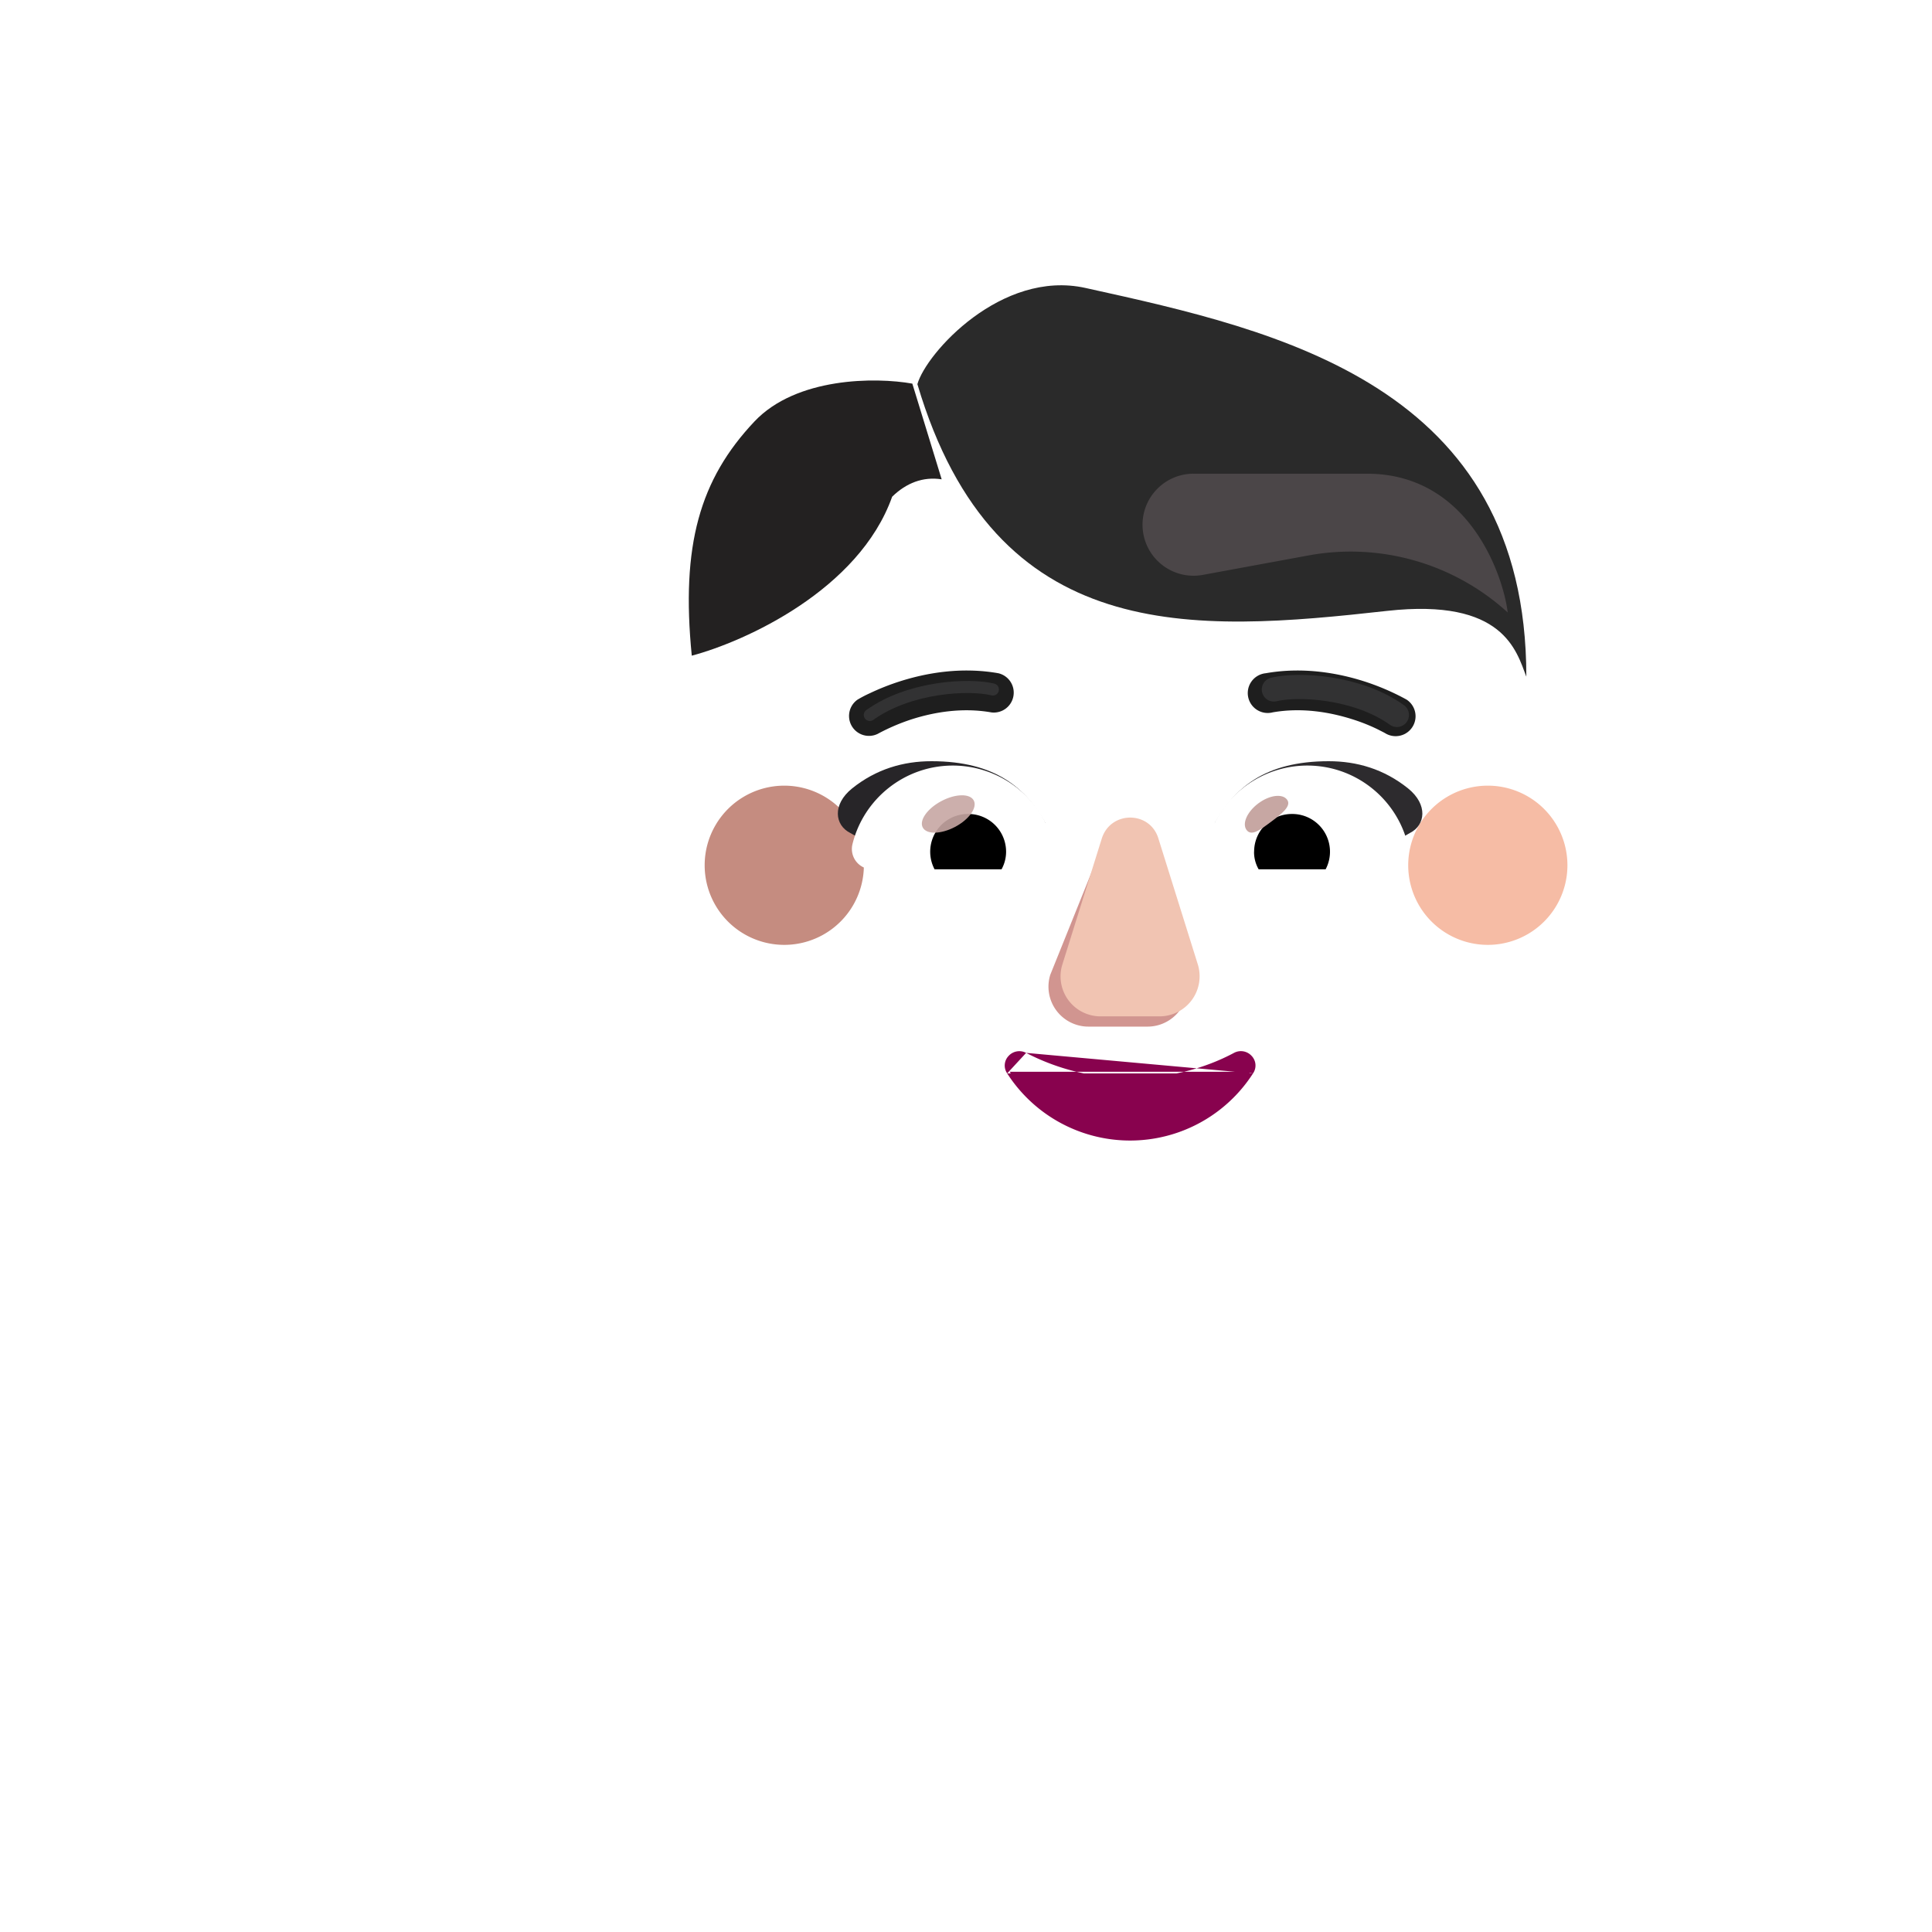 <svg xmlns="http://www.w3.org/2000/svg" width="3em" height="3em" viewBox="0 0 32 32"><g fill="none"><path fill="url(#)" d="M2.94 9.06c-.124-1.922-.28-2.958-.327-3.64c-.035-.513.023-1.067.71-1.192c.598-.074.884.452.907.66c-.003-.2 0-.68 0-.805c0-.21.008-.976.86-.976c.6 0 .816.587.8.863c.01-.102.023-.413.035-.707c.019-.433.252-.989.946-.977c.597.04.793.614.765.977L7.52 5.13c.023-.187.102-.665.277-1.34s.702-.72.957-.683c.326.046.88.36.649 1.273c-.275 1.156-.462 2.645-.527 3.285c.324-.132.642-.412 1.001-.787c.36-.375.887-.383 1.184-.16c.34.293.521.967.12 1.37c-.463.424-2.13 2.404-2.958 3.394c-.229.291-.997.875-2.234.875c-2.203-.094-2.942-1.676-3.047-3.297"/><path fill="url(#)" d="M2.94 9.06c-.124-1.922-.28-2.958-.327-3.64c-.035-.513.023-1.067.71-1.192c.598-.074.884.452.907.66c-.003-.2 0-.68 0-.805c0-.21.008-.976.86-.976c.6 0 .816.587.8.863c.01-.102.023-.413.035-.707c.019-.433.252-.989.946-.977c.597.04.793.614.765.977L7.52 5.13c.023-.187.102-.665.277-1.34s.702-.72.957-.683c.326.046.88.36.649 1.273c-.275 1.156-.462 2.645-.527 3.285c.324-.132.642-.412 1.001-.787c.36-.375.887-.383 1.184-.16c.34.293.521.967.12 1.37c-.463.424-2.13 2.404-2.958 3.394c-.229.291-.997.875-2.234.875c-2.203-.094-2.942-1.676-3.047-3.297"/><path fill="url(#)" d="M2.94 9.06c-.124-1.922-.28-2.958-.327-3.64c-.035-.513.023-1.067.71-1.192c.598-.074.884.452.907.66c-.003-.2 0-.68 0-.805c0-.21.008-.976.86-.976c.6 0 .816.587.8.863c.01-.102.023-.413.035-.707c.019-.433.252-.989.946-.977c.597.04.793.614.765.977L7.52 5.13c.023-.187.102-.665.277-1.34s.702-.72.957-.683c.326.046.88.36.649 1.273c-.275 1.156-.462 2.645-.527 3.285c.324-.132.642-.412 1.001-.787c.36-.375.887-.383 1.184-.16c.34.293.521.967.12 1.37c-.463.424-2.13 2.404-2.958 3.394c-.229.291-.997.875-2.234.875c-2.203-.094-2.942-1.676-3.047-3.297"/><path fill="url(#)" d="M2.94 9.06c-.124-1.922-.28-2.958-.327-3.64c-.035-.513.023-1.067.71-1.192c.598-.074.884.452.907.66c-.003-.2 0-.68 0-.805c0-.21.008-.976.86-.976c.6 0 .816.587.8.863c.01-.102.023-.413.035-.707c.019-.433.252-.989.946-.977c.597.04.793.614.765.977L7.52 5.13c.023-.187.102-.665.277-1.34s.702-.72.957-.683c.326.046.88.36.649 1.273c-.275 1.156-.462 2.645-.527 3.285c.324-.132.642-.412 1.001-.787c.36-.375.887-.383 1.184-.16c.34.293.521.967.12 1.37c-.463.424-2.13 2.404-2.958 3.394c-.229.291-.997.875-2.234.875c-2.203-.094-2.942-1.676-3.047-3.297"/><path fill="url(#)" d="M2.94 9.06c-.124-1.922-.28-2.958-.327-3.64c-.035-.513.023-1.067.71-1.192c.598-.074.884.452.907.66c-.003-.2 0-.68 0-.805c0-.21.008-.976.86-.976c.6 0 .816.587.8.863c.01-.102.023-.413.035-.707c.019-.433.252-.989.946-.977c.597.04.793.614.765.977L7.52 5.13c.023-.187.102-.665.277-1.34s.702-.72.957-.683c.326.046.88.36.649 1.273c-.275 1.156-.462 2.645-.527 3.285c.324-.132.642-.412 1.001-.787c.36-.375.887-.383 1.184-.16c.34.293.521.967.12 1.37c-.463.424-2.13 2.404-2.958 3.394c-.229.291-.997.875-2.234.875c-2.203-.094-2.942-1.676-3.047-3.297"/><path fill="url(#)" d="M2.94 9.06c-.124-1.922-.28-2.958-.327-3.64c-.035-.513.023-1.067.71-1.192c.598-.074.884.452.907.66c-.003-.2 0-.68 0-.805c0-.21.008-.976.86-.976c.6 0 .816.587.8.863c.01-.102.023-.413.035-.707c.019-.433.252-.989.946-.977c.597.04.793.614.765.977L7.52 5.13c.023-.187.102-.665.277-1.34s.702-.72.957-.683c.326.046.88.36.649 1.273c-.275 1.156-.462 2.645-.527 3.285c.324-.132.642-.412 1.001-.787c.36-.375.887-.383 1.184-.16c.34.293.521.967.12 1.37c-.463.424-2.13 2.404-2.958 3.394c-.229.291-.997.875-2.234.875c-2.203-.094-2.942-1.676-3.047-3.297"/><path fill="url(#)" d="M2.94 9.06c-.124-1.922-.28-2.958-.327-3.64c-.035-.513.023-1.067.71-1.192c.598-.074.884.452.907.66c-.003-.2 0-.68 0-.805c0-.21.008-.976.86-.976c.6 0 .816.587.8.863c.01-.102.023-.413.035-.707c.019-.433.252-.989.946-.977c.597.04.793.614.765.977L7.52 5.13c.023-.187.102-.665.277-1.34s.702-.72.957-.683c.326.046.88.36.649 1.273c-.275 1.156-.462 2.645-.527 3.285c.324-.132.642-.412 1.001-.787c.36-.375.887-.383 1.184-.16c.34.293.521.967.12 1.37c-.463.424-2.13 2.404-2.958 3.394c-.229.291-.997.875-2.234.875c-2.203-.094-2.942-1.676-3.047-3.297"/><path fill="url(#)" d="M2.94 9.06c-.124-1.922-.28-2.958-.327-3.64c-.035-.513.023-1.067.71-1.192c.598-.074.884.452.907.66c-.003-.2 0-.68 0-.805c0-.21.008-.976.86-.976c.6 0 .816.587.8.863c.01-.102.023-.413.035-.707c.019-.433.252-.989.946-.977c.597.04.793.614.765.977L7.52 5.13c.023-.187.102-.665.277-1.34s.702-.72.957-.683c.326.046.88.36.649 1.273c-.275 1.156-.462 2.645-.527 3.285c.324-.132.642-.412 1.001-.787c.36-.375.887-.383 1.184-.16c.34.293.521.967.12 1.37c-.463.424-2.13 2.404-2.958 3.394c-.229.291-.997.875-2.234.875c-2.203-.094-2.942-1.676-3.047-3.297"/><path fill="url(#)" d="M2.94 9.06c-.124-1.922-.28-2.958-.327-3.64c-.035-.513.023-1.067.71-1.192c.598-.074.884.452.907.66c-.003-.2 0-.68 0-.805c0-.21.008-.976.86-.976c.6 0 .816.587.8.863c.01-.102.023-.413.035-.707c.019-.433.252-.989.946-.977c.597.04.793.614.765.977L7.52 5.13c.023-.187.102-.665.277-1.34s.702-.72.957-.683c.326.046.88.36.649 1.273c-.275 1.156-.462 2.645-.527 3.285c.324-.132.642-.412 1.001-.787c.36-.375.887-.383 1.184-.16c.34.293.521.967.12 1.37c-.463.424-2.13 2.404-2.958 3.394c-.229.291-.997.875-2.234.875c-2.203-.094-2.942-1.676-3.047-3.297"/><path fill="url(#)" d="M2.94 9.06c-.124-1.922-.28-2.958-.327-3.64c-.035-.513.023-1.067.71-1.192c.598-.074.884.452.907.66c-.003-.2 0-.68 0-.805c0-.21.008-.976.86-.976c.6 0 .816.587.8.863c.01-.102.023-.413.035-.707c.019-.433.252-.989.946-.977c.597.04.793.614.765.977L7.52 5.13c.023-.187.102-.665.277-1.34s.702-.72.957-.683c.326.046.88.36.649 1.273c-.275 1.156-.462 2.645-.527 3.285c.324-.132.642-.412 1.001-.787c.36-.375.887-.383 1.184-.16c.34.293.521.967.12 1.37c-.463.424-2.13 2.404-2.958 3.394c-.229.291-.997.875-2.234.875c-2.203-.094-2.942-1.676-3.047-3.297"/><path fill="url(#)" d="M2.94 9.06c-.124-1.922-.28-2.958-.327-3.64c-.035-.513.023-1.067.71-1.192c.598-.074.884.452.907.66c-.003-.2 0-.68 0-.805c0-.21.008-.976.86-.976c.6 0 .816.587.8.863c.01-.102.023-.413.035-.707c.019-.433.252-.989.946-.977c.597.04.793.614.765.977L7.52 5.13c.023-.187.102-.665.277-1.34s.702-.72.957-.683c.326.046.88.36.649 1.273c-.275 1.156-.462 2.645-.527 3.285c.324-.132.642-.412 1.001-.787c.36-.375.887-.383 1.184-.16c.34.293.521.967.12 1.37c-.463.424-2.13 2.404-2.958 3.394c-.229.291-.997.875-2.234.875c-2.203-.094-2.942-1.676-3.047-3.297"/><path fill="url(#)" d="M2.94 9.06c-.124-1.922-.28-2.958-.327-3.64c-.035-.513.023-1.067.71-1.192c.598-.074.884.452.907.66c-.003-.2 0-.68 0-.805c0-.21.008-.976.86-.976c.6 0 .816.587.8.863c.01-.102.023-.413.035-.707c.019-.433.252-.989.946-.977c.597.04.793.614.765.977L7.52 5.13c.023-.187.102-.665.277-1.34s.702-.72.957-.683c.326.046.88.36.649 1.273c-.275 1.156-.462 2.645-.527 3.285c.324-.132.642-.412 1.001-.787c.36-.375.887-.383 1.184-.16c.34.293.521.967.12 1.37c-.463.424-2.13 2.404-2.958 3.394c-.229.291-.997.875-2.234.875c-2.203-.094-2.942-1.676-3.047-3.297"/><g filter="url(#)"><path stroke="url(#)" stroke-linecap="round" stroke-width=".075" d="m4.238 5.047l.148 1.945"/></g><g filter="url(#)"><path stroke="url(#)" stroke-linecap="round" stroke-width=".075" d="m5.863 4.617l-.07 2.297"/></g><g filter="url(#)"><path stroke="url(#)" stroke-linecap="round" stroke-width=".075" d="M7.503 5.219L7.27 6.625"/></g><g filter="url(#)"><path stroke="url(#)" stroke-width=".4" d="m3.564 4.686l.36 2.633"/></g><g filter="url(#)"><path stroke="url(#)" stroke-width=".4" d="M5.251 3.73v3.09"/></g><g filter="url(#)"><path stroke="url(#)" stroke-width=".4" d="m7.087 2.82l-.289 3.943"/></g><g filter="url(#)"><path stroke="url(#)" stroke-width=".4" d="m9.009 3.866l-.812 3.406"/></g><g filter="url(#)"><path stroke="url(#)" stroke-linecap="round" stroke-width=".2" d="M3.556 7.835c.11-.063.617-.38.812-.758"/></g><g filter="url(#)"><path stroke="url(#)" stroke-linecap="round" stroke-width=".2" d="M5.723 6.87c-.13.164-.332.299-.518.398"/></g><g filter="url(#)"><path stroke="url(#)" stroke-linecap="round" stroke-width=".2" d="M7.182 6.677c-.13.165-.501.36-.712.423"/></g><g filter="url(#)"><path fill="url(#)" fill-rule="evenodd" d="M27.538 16.062a4 4 0 0 0 .397-1.751a4 4 0 0 0-.33-1.603h.007a4 4 0 0 0-.345-.63l-.002-.003a4 4 0 0 1-.646-2.174v-.013a4.05 4.05 0 0 0-4.05-4.05a.66.66 0 0 1-.56-.285a4.06 4.06 0 0 0-3.291-1.69c-1.354 0-2.56.671-3.292 1.69a.7.7 0 0 1-.56.286l-.104.001a4.05 4.05 0 0 0-3.945 4.048v.013c0 .77-.223 1.528-.646 2.174l-.003.004a4.05 4.05 0 0 0-.27 3.983a.63.63 0 0 1 0 .56a4 4 0 0 0-.398 1.726a3.944 3.944 0 0 0 3.95 3.95h10.535a3.944 3.944 0 0 0 3.95-3.95c0-.621-.149-1.205-.397-1.727a.63.63 0 0 1 0-.559m-15.05-3.28h-.015l1.472 2.891c.151 3.44 1.494 0 4.773 0s4.709 3.83 4.86.39l1.395-3.925c-.066-1.528-1.174-1.636-1.395-1.636h-3.952A4.74 4.74 0 0 1 15.71 8.45a.324.324 0 0 0-.567.062l-.1.238a2.83 2.83 0 0 1-1.523 1.54l-.063.026c-.29.15-.97.6-.995 1.766l.013.375z" clip-rule="evenodd"/><path fill="url(#)" fill-rule="evenodd" d="M27.538 16.062a4 4 0 0 0 .397-1.751a4 4 0 0 0-.33-1.603h.007a4 4 0 0 0-.345-.63l-.002-.003a4 4 0 0 1-.646-2.174v-.013a4.05 4.05 0 0 0-4.05-4.05a.66.66 0 0 1-.56-.285a4.06 4.06 0 0 0-3.291-1.69c-1.354 0-2.56.671-3.292 1.69a.7.7 0 0 1-.56.286l-.104.001a4.05 4.05 0 0 0-3.945 4.048v.013c0 .77-.223 1.528-.646 2.174l-.003.004a4.05 4.05 0 0 0-.27 3.983a.63.63 0 0 1 0 .56a4 4 0 0 0-.398 1.726a3.944 3.944 0 0 0 3.95 3.95h10.535a3.944 3.944 0 0 0 3.95-3.95c0-.621-.149-1.205-.397-1.727a.63.63 0 0 1 0-.559m-15.05-3.28h-.015l1.472 2.891c.151 3.44 1.494 0 4.773 0s4.709 3.83 4.86.39l1.395-3.925c-.066-1.528-1.174-1.636-1.395-1.636h-3.952A4.74 4.74 0 0 1 15.71 8.45a.324.324 0 0 0-.567.062l-.1.238a2.83 2.83 0 0 1-1.523 1.54l-.063.026c-.29.15-.97.6-.995 1.766l.013.375z" clip-rule="evenodd"/><path fill="url(#)" fill-rule="evenodd" d="M27.538 16.062a4 4 0 0 0 .397-1.751a4 4 0 0 0-.33-1.603h.007a4 4 0 0 0-.345-.63l-.002-.003a4 4 0 0 1-.646-2.174v-.013a4.05 4.05 0 0 0-4.05-4.05a.66.66 0 0 1-.56-.285a4.06 4.06 0 0 0-3.291-1.69c-1.354 0-2.56.671-3.292 1.69a.7.7 0 0 1-.56.286l-.104.001a4.05 4.05 0 0 0-3.945 4.048v.013c0 .77-.223 1.528-.646 2.174l-.003.004a4.05 4.05 0 0 0-.27 3.983a.63.63 0 0 1 0 .56a4 4 0 0 0-.398 1.726a3.944 3.944 0 0 0 3.95 3.95h10.535a3.944 3.944 0 0 0 3.95-3.95c0-.621-.149-1.205-.397-1.727a.63.63 0 0 1 0-.559m-15.05-3.28h-.015l1.472 2.891c.151 3.44 1.494 0 4.773 0s4.709 3.83 4.86.39l1.395-3.925c-.066-1.528-1.174-1.636-1.395-1.636h-3.952A4.74 4.74 0 0 1 15.71 8.45a.324.324 0 0 0-.567.062l-.1.238a2.83 2.83 0 0 1-1.523 1.54l-.063.026c-.29.15-.97.6-.995 1.766l.013.375z" clip-rule="evenodd"/><path fill="url(#)" fill-rule="evenodd" d="M27.538 16.062a4 4 0 0 0 .397-1.751a4 4 0 0 0-.33-1.603h.007a4 4 0 0 0-.345-.63l-.002-.003a4 4 0 0 1-.646-2.174v-.013a4.05 4.05 0 0 0-4.05-4.05a.66.66 0 0 1-.56-.285a4.06 4.06 0 0 0-3.291-1.69c-1.354 0-2.56.671-3.292 1.69a.7.7 0 0 1-.56.286l-.104.001a4.05 4.05 0 0 0-3.945 4.048v.013c0 .77-.223 1.528-.646 2.174l-.003.004a4.05 4.05 0 0 0-.27 3.983a.63.63 0 0 1 0 .56a4 4 0 0 0-.398 1.726a3.944 3.944 0 0 0 3.95 3.95h10.535a3.944 3.944 0 0 0 3.95-3.95c0-.621-.149-1.205-.397-1.727a.63.63 0 0 1 0-.559m-15.05-3.28h-.015l1.472 2.891c.151 3.44 1.494 0 4.773 0s4.709 3.83 4.86.39l1.395-3.925c-.066-1.528-1.174-1.636-1.395-1.636h-3.952A4.74 4.74 0 0 1 15.71 8.45a.324.324 0 0 0-.567.062l-.1.238a2.83 2.83 0 0 1-1.523 1.54l-.063.026c-.29.15-.97.6-.995 1.766l.013.375z" clip-rule="evenodd"/><path fill="url(#)" fill-rule="evenodd" d="M27.538 16.062a4 4 0 0 0 .397-1.751a4 4 0 0 0-.33-1.603h.007a4 4 0 0 0-.345-.63l-.002-.003a4 4 0 0 1-.646-2.174v-.013a4.05 4.05 0 0 0-4.05-4.05a.66.66 0 0 1-.56-.285a4.06 4.06 0 0 0-3.291-1.69c-1.354 0-2.56.671-3.292 1.69a.7.7 0 0 1-.56.286l-.104.001a4.05 4.05 0 0 0-3.945 4.048v.013c0 .77-.223 1.528-.646 2.174l-.003.004a4.05 4.05 0 0 0-.27 3.983a.63.63 0 0 1 0 .56a4 4 0 0 0-.398 1.726a3.944 3.944 0 0 0 3.95 3.95h10.535a3.944 3.944 0 0 0 3.95-3.95c0-.621-.149-1.205-.397-1.727a.63.63 0 0 1 0-.559m-15.05-3.28h-.015l1.472 2.891c.151 3.44 1.494 0 4.773 0s4.709 3.83 4.86.39l1.395-3.925c-.066-1.528-1.174-1.636-1.395-1.636h-3.952A4.74 4.74 0 0 1 15.71 8.45a.324.324 0 0 0-.567.062l-.1.238a2.83 2.83 0 0 1-1.523 1.54l-.063.026c-.29.15-.97.6-.995 1.766l.013.375z" clip-rule="evenodd"/><path fill="url(#)" fill-rule="evenodd" d="M27.538 16.062a4 4 0 0 0 .397-1.751a4 4 0 0 0-.33-1.603h.007a4 4 0 0 0-.345-.63l-.002-.003a4 4 0 0 1-.646-2.174v-.013a4.05 4.05 0 0 0-4.05-4.05a.66.66 0 0 1-.56-.285a4.06 4.06 0 0 0-3.291-1.69c-1.354 0-2.56.671-3.292 1.69a.7.7 0 0 1-.56.286l-.104.001a4.05 4.05 0 0 0-3.945 4.048v.013c0 .77-.223 1.528-.646 2.174l-.003.004a4.05 4.05 0 0 0-.27 3.983a.63.63 0 0 1 0 .56a4 4 0 0 0-.398 1.726a3.944 3.944 0 0 0 3.95 3.95h10.535a3.944 3.944 0 0 0 3.95-3.95c0-.621-.149-1.205-.397-1.727a.63.63 0 0 1 0-.559m-15.05-3.28h-.015l1.472 2.891c.151 3.44 1.494 0 4.773 0s4.709 3.83 4.86.39l1.395-3.925c-.066-1.528-1.174-1.636-1.395-1.636h-3.952A4.74 4.74 0 0 1 15.71 8.45a.324.324 0 0 0-.567.062l-.1.238a2.83 2.83 0 0 1-1.523 1.54l-.063.026c-.29.15-.97.6-.995 1.766l.013.375z" clip-rule="evenodd"/><path fill="url(#)" fill-rule="evenodd" d="M27.538 16.062a4 4 0 0 0 .397-1.751a4 4 0 0 0-.33-1.603h.007a4 4 0 0 0-.345-.63l-.002-.003a4 4 0 0 1-.646-2.174v-.013a4.05 4.05 0 0 0-4.05-4.05a.66.66 0 0 1-.56-.285a4.06 4.06 0 0 0-3.291-1.69c-1.354 0-2.56.671-3.292 1.69a.7.7 0 0 1-.56.286l-.104.001a4.05 4.05 0 0 0-3.945 4.048v.013c0 .77-.223 1.528-.646 2.174l-.003.004a4.05 4.05 0 0 0-.27 3.983a.63.63 0 0 1 0 .56a4 4 0 0 0-.398 1.726a3.944 3.944 0 0 0 3.95 3.95h10.535a3.944 3.944 0 0 0 3.95-3.95c0-.621-.149-1.205-.397-1.727a.63.63 0 0 1 0-.559m-15.05-3.28h-.015l1.472 2.891c.151 3.44 1.494 0 4.773 0s4.709 3.83 4.86.39l1.395-3.925c-.066-1.528-1.174-1.636-1.395-1.636h-3.952A4.74 4.74 0 0 1 15.71 8.45a.324.324 0 0 0-.567.062l-.1.238a2.83 2.83 0 0 1-1.523 1.54l-.063.026c-.29.15-.97.6-.995 1.766l.013.375z" clip-rule="evenodd"/><path fill="url(#)" fill-rule="evenodd" d="M27.538 16.062a4 4 0 0 0 .397-1.751a4 4 0 0 0-.33-1.603h.007a4 4 0 0 0-.345-.63l-.002-.003a4 4 0 0 1-.646-2.174v-.013a4.05 4.05 0 0 0-4.05-4.05a.66.66 0 0 1-.56-.285a4.06 4.06 0 0 0-3.291-1.69c-1.354 0-2.56.671-3.292 1.69a.7.7 0 0 1-.56.286l-.104.001a4.05 4.05 0 0 0-3.945 4.048v.013c0 .77-.223 1.528-.646 2.174l-.003.004a4.05 4.05 0 0 0-.27 3.983a.63.63 0 0 1 0 .56a4 4 0 0 0-.398 1.726a3.944 3.944 0 0 0 3.95 3.95h10.535a3.944 3.944 0 0 0 3.95-3.95c0-.621-.149-1.205-.397-1.727a.63.63 0 0 1 0-.559m-15.05-3.28h-.015l1.472 2.891c.151 3.44 1.494 0 4.773 0s4.709 3.83 4.86.39l1.395-3.925c-.066-1.528-1.174-1.636-1.395-1.636h-3.952A4.74 4.74 0 0 1 15.71 8.45a.324.324 0 0 0-.567.062l-.1.238a2.83 2.83 0 0 1-1.523 1.54l-.063.026c-.29.15-.97.6-.995 1.766l.013.375z" clip-rule="evenodd"/><path fill="url(#)" fill-rule="evenodd" d="M27.538 16.062a4 4 0 0 0 .397-1.751a4 4 0 0 0-.33-1.603h.007a4 4 0 0 0-.345-.63l-.002-.003a4 4 0 0 1-.646-2.174v-.013a4.05 4.05 0 0 0-4.05-4.05a.66.66 0 0 1-.56-.285a4.06 4.06 0 0 0-3.291-1.69c-1.354 0-2.56.671-3.292 1.69a.7.7 0 0 1-.56.286l-.104.001a4.05 4.05 0 0 0-3.945 4.048v.013c0 .77-.223 1.528-.646 2.174l-.003.004a4.05 4.05 0 0 0-.27 3.983a.63.63 0 0 1 0 .56a4 4 0 0 0-.398 1.726a3.944 3.944 0 0 0 3.95 3.95h10.535a3.944 3.944 0 0 0 3.95-3.95c0-.621-.149-1.205-.397-1.727a.63.63 0 0 1 0-.559m-15.05-3.28h-.015l1.472 2.891c.151 3.44 1.494 0 4.773 0s4.709 3.83 4.86.39l1.395-3.925c-.066-1.528-1.174-1.636-1.395-1.636h-3.952A4.74 4.74 0 0 1 15.71 8.45a.324.324 0 0 0-.567.062l-.1.238a2.83 2.83 0 0 1-1.523 1.54l-.063.026c-.29.15-.97.6-.995 1.766l.013.375z" clip-rule="evenodd"/><path fill="url(#)" fill-rule="evenodd" d="M27.538 16.062a4 4 0 0 0 .397-1.751a4 4 0 0 0-.33-1.603h.007a4 4 0 0 0-.345-.63l-.002-.003a4 4 0 0 1-.646-2.174v-.013a4.05 4.05 0 0 0-4.05-4.05a.66.66 0 0 1-.56-.285a4.06 4.06 0 0 0-3.291-1.69c-1.354 0-2.56.671-3.292 1.69a.7.7 0 0 1-.56.286l-.104.001a4.05 4.05 0 0 0-3.945 4.048v.013c0 .77-.223 1.528-.646 2.174l-.003.004a4.05 4.05 0 0 0-.27 3.983a.63.63 0 0 1 0 .56a4 4 0 0 0-.398 1.726a3.944 3.944 0 0 0 3.95 3.95h10.535a3.944 3.944 0 0 0 3.95-3.95c0-.621-.149-1.205-.397-1.727a.63.63 0 0 1 0-.559m-15.05-3.28h-.015l1.472 2.891c.151 3.44 1.494 0 4.773 0s4.709 3.83 4.86.39l1.395-3.925c-.066-1.528-1.174-1.636-1.395-1.636h-3.952A4.74 4.74 0 0 1 15.71 8.45a.324.324 0 0 0-.567.062l-.1.238a2.83 2.83 0 0 1-1.523 1.54l-.063.026c-.29.15-.97.6-.995 1.766l.013.375z" clip-rule="evenodd"/><path fill="url(#)" fill-rule="evenodd" d="M27.538 16.062a4 4 0 0 0 .397-1.751a4 4 0 0 0-.33-1.603h.007a4 4 0 0 0-.345-.63l-.002-.003a4 4 0 0 1-.646-2.174v-.013a4.05 4.05 0 0 0-4.05-4.05a.66.66 0 0 1-.56-.285a4.06 4.06 0 0 0-3.291-1.69c-1.354 0-2.56.671-3.292 1.69a.7.7 0 0 1-.56.286l-.104.001a4.05 4.05 0 0 0-3.945 4.048v.013c0 .77-.223 1.528-.646 2.174l-.003.004a4.05 4.05 0 0 0-.27 3.983a.63.63 0 0 1 0 .56a4 4 0 0 0-.398 1.726a3.944 3.944 0 0 0 3.95 3.95h10.535a3.944 3.944 0 0 0 3.95-3.95c0-.621-.149-1.205-.397-1.727a.63.63 0 0 1 0-.559m-15.05-3.28h-.015l1.472 2.891c.151 3.44 1.494 0 4.773 0s4.709 3.83 4.86.39l1.395-3.925c-.066-1.528-1.174-1.636-1.395-1.636h-3.952A4.74 4.74 0 0 1 15.71 8.45a.324.324 0 0 0-.567.062l-.1.238a2.83 2.83 0 0 1-1.523 1.54l-.063.026c-.29.15-.97.6-.995 1.766l.013.375z" clip-rule="evenodd"/></g><path fill="url(#)" d="M4.068 12.025c0-.11.09-.2.2-.2H8.08c.11 0 .2.09.2.2v1.714H4.07z"/><path fill="url(#)" d="M4.068 12.025c0-.11.09-.2.2-.2H8.08c.11 0 .2.09.2.2v1.714H4.07z"/><path fill="url(#)" d="M4.068 12.025c0-.11.09-.2.2-.2H8.08c.11 0 .2.09.2.2v1.714H4.07z"/><path fill="url(#)" d="M19.683 20.848h.97c2.49 0 7.472 3.5 7.472 9H10.192v-3.5a.67.67 0 0 0-.414-.625l-3.073-1.375c-2.49-1-3.487-3.5-3.487-5.198v-5.287c0-.564.423-1.015.932-1.015h4.114c.517 0 .932.461.932 1.015v3.985c0 1.302.996 1.5.996 1.5l5.977 1.5z"/><path fill="url(#)" d="M19.683 20.848h.97c2.49 0 7.472 3.5 7.472 9H10.192v-3.5a.67.67 0 0 0-.414-.625l-3.073-1.375c-2.49-1-3.487-3.5-3.487-5.198v-5.287c0-.564.423-1.015.932-1.015h4.114c.517 0 .932.461.932 1.015v3.985c0 1.302.996 1.5.996 1.5l5.977 1.5z"/><path fill="url(#)" d="M19.683 20.848h.97c2.49 0 7.472 3.5 7.472 9H10.192v-3.5a.67.67 0 0 0-.414-.625l-3.073-1.375c-2.49-1-3.487-3.5-3.487-5.198v-5.287c0-.564.423-1.015.932-1.015h4.114c.517 0 .932.461.932 1.015v3.985c0 1.302.996 1.5.996 1.5l5.977 1.5z"/><path fill="url(#)" d="m10.168 26.17l7.87-5.149l-1.614-.173h-.255l-5.977-1.5s-.996-.198-.996-1.5V13.88l-.016-.034c0-.544-.415-.996-.935-.997H4.15c-.509 0-.932.451-.932 1.015v5.287c0 1.698.996 4.198 3.487 5.198l3.073 1.375a.66.66 0 0 1 .39.447"/><path fill="url(#)" d="m10.168 26.17l7.87-5.149l-1.614-.173h-.255l-5.977-1.5s-.996-.198-.996-1.5V13.88l-.016-.034c0-.544-.415-.996-.935-.997H4.15c-.509 0-.932.451-.932 1.015v5.287c0 1.698.996 4.198 3.487 5.198l3.073 1.375a.66.66 0 0 1 .39.447"/><path fill="url(#)" d="m10.168 26.17l7.87-5.149l-1.614-.173h-.255l-5.977-1.5s-.996-.198-.996-1.5V13.88l-.016-.034c0-.544-.415-.996-.935-.997H4.15c-.509 0-.932.451-.932 1.015v5.287c0 1.698.996 4.198 3.487 5.198l3.073 1.375a.66.66 0 0 1 .39.447"/><path fill="url(#)" d="m10.168 26.17l7.87-5.149l-1.614-.173h-.255l-5.977-1.5s-.996-.198-.996-1.5V13.88l-.016-.034c0-.544-.415-.996-.935-.997H4.15c-.509 0-.932.451-.932 1.015v5.287c0 1.698.996 4.198 3.487 5.198l3.073 1.375a.66.66 0 0 1 .39.447"/><path fill="url(#)" d="m10.168 26.17l7.87-5.149l-1.614-.173h-.255l-5.977-1.5s-.996-.198-.996-1.5V13.88l-.016-.034c0-.544-.415-.996-.935-.997H4.15c-.509 0-.932.451-.932 1.015v5.287c0 1.698.996 4.198 3.487 5.198l3.073 1.375a.66.66 0 0 1 .39.447"/><path fill="url(#)" d="m10.168 26.17l7.87-5.149l-1.614-.173h-.255l-5.977-1.5s-.996-.198-.996-1.5V13.88l-.016-.034c0-.544-.415-.996-.935-.997H4.15c-.509 0-.932.451-.932 1.015v5.287c0 1.698.996 4.198 3.487 5.198l3.073 1.375a.66.66 0 0 1 .39.447"/><path fill="url(#)" d="M18.718 23.954c-1.268 0-2.296-.985-2.296-2.2v-2.6c0-1.215 1.028-2.2 2.296-2.2s2.296.985 2.296 2.2v2.6c0 1.215-1.028 2.2-2.296 2.2"/><g filter="url(#)"><path stroke="url(#)" d="M7.06 13.776v5.172a2 2 0 0 0 1.38 1.901l4.183 1.363"/></g><g filter="url(#)"><path fill="url(#)" d="M12.966 16.307a1.975 1.975 0 1 0 0-3.95a1.975 1.975 0 0 0 0 3.95"/></g><g filter="url(#)"><path fill="url(#)" d="M24.643 16.307a1.975 1.975 0 1 0 0-3.95a1.975 1.975 0 0 0 0 3.95"/><path fill="url(#)" d="M24.643 16.307a1.975 1.975 0 1 0 0-3.95a1.975 1.975 0 0 0 0 3.95"/></g><g filter="url(#)"><path fill="#F6BCA5" d="M24.643 15.65a1.318 1.318 0 1 0 0-2.637a1.318 1.318 0 0 0 0 2.637"/><path fill="url(#)" d="M24.643 15.65a1.318 1.318 0 1 0 0-2.637a1.318 1.318 0 0 0 0 2.637"/></g><g filter="url(#)"><path fill="#C58C80" d="M12.99 15.65a1.318 1.318 0 1 0 0-2.637a1.318 1.318 0 0 0 0 2.637"/><path fill="url(#)" d="M12.99 15.65a1.318 1.318 0 1 0 0-2.637a1.318 1.318 0 0 0 0 2.637"/></g><g filter="url(#)"><path fill="url(#)" d="M12.473 12.782h.016l-.013-.326l-.013-.375c.026-1.165.705-1.616.995-1.766l.063-.025q.034-.016.063-.025a2.83 2.83 0 0 0 1.46-1.516l.1-.238a.324.324 0 0 1 .567-.062a4.74 4.74 0 0 0 3.915 2.053h3.952c.221 0 1.329.108 1.395 1.636l-.146 3.772c-.151 3.44-2.838 5.75-6.117 5.75s-5.966-2.31-6.117-5.75z"/><path fill="url(#)" d="M12.473 12.782h.016l-.013-.326l-.013-.375c.026-1.165.705-1.616.995-1.766l.063-.025q.034-.016.063-.025a2.83 2.83 0 0 0 1.46-1.516l.1-.238a.324.324 0 0 1 .567-.062a4.74 4.74 0 0 0 3.915 2.053h3.952c.221 0 1.329.108 1.395 1.636l-.146 3.772c-.151 3.44-2.838 5.75-6.117 5.75s-5.966-2.31-6.117-5.75z"/><path fill="url(#)" d="M12.473 12.782h.016l-.013-.326l-.013-.375c.026-1.165.705-1.616.995-1.766l.063-.025q.034-.016.063-.025a2.83 2.83 0 0 0 1.46-1.516l.1-.238a.324.324 0 0 1 .567-.062a4.74 4.74 0 0 0 3.915 2.053h3.952c.221 0 1.329.108 1.395 1.636l-.146 3.772c-.151 3.44-2.838 5.75-6.117 5.75s-5.966-2.31-6.117-5.75z"/><path fill="url(#)" d="M12.473 12.782h.016l-.013-.326l-.013-.375c.026-1.165.705-1.616.995-1.766l.063-.025q.034-.016.063-.025a2.83 2.83 0 0 0 1.46-1.516l.1-.238a.324.324 0 0 1 .567-.062a4.74 4.74 0 0 0 3.915 2.053h3.952c.221 0 1.329.108 1.395 1.636l-.146 3.772c-.151 3.44-2.838 5.75-6.117 5.75s-5.966-2.31-6.117-5.75z"/><path fill="url(#)" d="M12.473 12.782h.016l-.013-.326l-.013-.375c.026-1.165.705-1.616.995-1.766l.063-.025q.034-.016.063-.025a2.83 2.83 0 0 0 1.46-1.516l.1-.238a.324.324 0 0 1 .567-.062a4.74 4.74 0 0 0 3.915 2.053h3.952c.221 0 1.329.108 1.395 1.636l-.146 3.772c-.151 3.44-2.838 5.75-6.117 5.75s-5.966-2.31-6.117-5.75z"/><path fill="url(#)" d="M12.473 12.782h.016l-.013-.326l-.013-.375c.026-1.165.705-1.616.995-1.766l.063-.025q.034-.016.063-.025a2.83 2.83 0 0 0 1.46-1.516l.1-.238a.324.324 0 0 1 .567-.062a4.74 4.74 0 0 0 3.915 2.053h3.952c.221 0 1.329.108 1.395 1.636l-.146 3.772c-.151 3.44-2.838 5.75-6.117 5.75s-5.966-2.31-6.117-5.75z"/><path fill="url(#)" d="M12.473 12.782h.016l-.013-.326l-.013-.375c.026-1.165.705-1.616.995-1.766l.063-.025q.034-.016.063-.025a2.83 2.83 0 0 0 1.46-1.516l.1-.238a.324.324 0 0 1 .567-.062a4.74 4.74 0 0 0 3.915 2.053h3.952c.221 0 1.329.108 1.395 1.636l-.146 3.772c-.151 3.44-2.838 5.75-6.117 5.75s-5.966-2.31-6.117-5.75z"/></g><path fill="url(#)" d="M12.473 12.782h.016l-.013-.326l-.013-.375c.026-1.165.705-1.616.995-1.766l.063-.025q.034-.016.063-.025a2.83 2.83 0 0 0 1.46-1.516l.1-.238a.324.324 0 0 1 .567-.062a4.74 4.74 0 0 0 3.915 2.053h3.952c.221 0 1.329.108 1.395 1.636l-.146 3.772c-.151 3.44-2.838 5.75-6.117 5.75s-5.966-2.31-6.117-5.75z"/><g filter="url(#)"><path fill="#D19590" d="m18.236 14.059l-.84 2.086a.662.662 0 0 0 .64.859h.965a.664.664 0 0 0 .64-.859l-.653-2.086c-.14-.463-.605-.463-.752 0"/></g><g filter="url(#)"><path fill="#F1C4B2" d="m18.249 13.889l-.653 2.086a.662.662 0 0 0 .64.859h.965a.664.664 0 0 0 .639-.859l-.653-2.086c-.14-.463-.792-.463-.938 0"/><path fill="url(#)" d="m18.249 13.889l-.653 2.086a.662.662 0 0 0 .64.859h.965a.664.664 0 0 0 .639-.859l-.653-2.086c-.14-.463-.792-.463-.938 0"/><path fill="url(#)" d="m18.249 13.889l-.653 2.086a.662.662 0 0 0 .64.859h.965a.664.664 0 0 0 .639-.859l-.653-2.086c-.14-.463-.792-.463-.938 0"/><path fill="url(#)" d="m18.249 13.889l-.653 2.086a.662.662 0 0 0 .64.859h.965a.664.664 0 0 0 .639-.859l-.653-2.086c-.14-.463-.792-.463-.938 0"/><path fill="url(#)" d="m18.249 13.889l-.653 2.086a.662.662 0 0 0 .64.859h.965a.664.664 0 0 0 .639-.859l-.653-2.086c-.14-.463-.792-.463-.938 0"/></g><path fill="url(#)" d="m18.249 13.889l-.653 2.086a.662.662 0 0 0 .64.859h.965a.664.664 0 0 0 .639-.859l-.653-2.086c-.14-.463-.792-.463-.938 0"/><path fill="url(#)" d="m18.249 13.889l-.653 2.086a.662.662 0 0 0 .64.859h.965a.664.664 0 0 0 .639-.859l-.653-2.086c-.14-.463-.792-.463-.938 0"/><path fill="#88024E" stroke="url(#)" stroke-width=".1" d="M16.996 17.439a3.7 3.7 0 0 0 1.722.417c.637 0 1.224-.152 1.721-.417a.24.24 0 0 1 .29.048a.23.23 0 0 1 .025.292m-3.758-.34l3.716.313m-3.716-.313a.24.24 0 0 0-.29.05a.23.23 0 0 0-.024.29m.314-.34l-.272.313m4.03.027l-.042-.027m.042.027l-.042-.027m.042.027a2.42 2.42 0 0 1-4.072 0m4.03-.027a2.372 2.372 0 0 1-3.988 0m-.042.027v.001l.042-.028m-.042.027l.042-.027"/><g filter="url(#)"><path fill="#2D2B2E" d="M20.12 13.633c.326-.573.82-1.025 1.887-1.025c.467 0 .917.13 1.317.452c.33.267.286.608.03.736l-.682.39c-.8-.259-1.685-.294-2.552-.553"/></g><g filter="url(#)"><path fill="#272528" d="M17.316 13.633c-.325-.573-.82-1.025-1.887-1.025c-.467 0-.917.13-1.317.452c-.33.267-.286.608-.03.736l.683.39c.8-.259 1.685-.294 2.551-.553"/></g><g filter="url(#)"><path fill="#1E1E1E" d="m14.547 12.15l-.005.003a.33.33 0 0 1-.338-.565l.001-.001l.004-.002l.012-.007a2 2 0 0 1 .182-.094a4 4 0 0 1 .503-.199c.417-.133 1-.245 1.63-.134a.33.33 0 0 1-.114.649c-.49-.087-.96-.001-1.316.112a3.4 3.4 0 0 0-.559.238"/></g><g filter="url(#)"><path fill="#1E1E1E" fill-rule="evenodd" d="m23.298 11.588l-.169.282za.33.33 0 0 1-.34.565l-.005-.003l-.026-.015l-.112-.057a3 3 0 0 0-.42-.166c-.357-.113-.827-.199-1.316-.113a.33.33 0 1 1-.115-.648c.63-.111 1.213.001 1.63.134a4 4 0 0 1 .686.293l.012.007l.003.002z" clip-rule="evenodd"/></g><path fill="#fff" d="M21.653 12.68c.802 0 1.479.553 1.663 1.3a.336.336 0 0 1-.329.418H20.25a.283.283 0 0 1-.28-.334a1.716 1.716 0 0 1 1.684-1.384"/><path fill="url(#)" d="M21.399 13.013a1.096 1.096 0 0 1 1.056 1.385h-2.117a1.1 1.1 0 0 1 1.06-1.384"/><path fill="#000" d="M20.772 14.109c0-.349.278-.627.627-.627a.625.625 0 0 1 .558.916h-1.11a.57.57 0 0 1-.076-.289"/><g filter="url(#)"><path fill="#C7A7A3" d="M21.318 13.245c.078.104-.085.232-.27.37c-.186.139-.323.237-.401.132s.009-.301.194-.44c.186-.139.4-.166.477-.062"/><path fill="url(#)" d="M21.318 13.245c.078.104-.085.232-.27.37c-.186.139-.323.237-.401.132s.009-.301.194-.44c.186-.139.4-.166.477-.062"/></g><g filter="url(#)"><path fill="url(#)" d="M22.375 13.965a1.03 1.03 0 0 0-.284-.568l-.32.35l.145.28z"/></g><path fill="#fff" d="M15.783 12.68c-.802 0-1.479.553-1.663 1.3a.336.336 0 0 0 .329.418h2.738c.174 0 .314-.16.28-.334a1.72 1.72 0 0 0-1.684-1.384"/><path fill="url(#)" d="M16.037 13.013a1.096 1.096 0 0 0-1.056 1.385h2.117q.038-.141.04-.29a1.103 1.103 0 0 0-1.101-1.095"/><path fill="#000" d="M16.664 14.109a.625.625 0 0 0-.627-.627a.625.625 0 0 0-.558.916h1.11a.6.6 0 0 0 .075-.289"/><g filter="url(#)"><path fill="url(#)" d="M17.038 13.98c0-.354-.288-.59-.366-.661l-.354.342l.218.444z"/></g><g filter="url(#)"><ellipse cx="15.706" cy="13.482" fill="#C7A7A3" fill-opacity=".9" rx=".478" ry=".242" transform="rotate(-27.914 15.706 13.482)"/><ellipse cx="15.706" cy="13.482" fill="url(#)" rx=".478" ry=".242" transform="rotate(-27.914 15.706 13.482)"/></g><g filter="url(#)"><path stroke="#323233" stroke-linecap="round" stroke-width=".4" d="M21.099 11.42c.396-.097 1.38-.049 2.038.422"/></g><g filter="url(#)"><path stroke="#323233" stroke-linecap="round" stroke-width=".2" d="M16.445 11.42c-.396-.097-1.38-.049-2.038.422"/></g><g filter="url(#)"><path fill="#232121" d="M12.496 6.981c.694-.735 2.008-.736 2.615-.627l.486 1.585c-.31-.048-.587.061-.82.288c-.55 1.547-2.442 2.4-3.319 2.633c-.182-1.831.134-2.921 1.038-3.879"/><path fill="url(#)" d="M12.496 6.981c.694-.735 2.008-.736 2.615-.627l.486 1.585c-.31-.048-.587.061-.82.288c-.55 1.547-2.442 2.4-3.319 2.633c-.182-1.831.134-2.921 1.038-3.879"/></g><g filter="url(#)"><path fill="#2A2A2A" d="M17.977 4.769c-1.39-.307-2.638 1.08-2.782 1.594c1.29 4.352 4.557 4.114 7.782 3.755c1.93-.214 2.14.666 2.304 1.09c0-4.827-4.105-5.733-7.268-6.431z"/><path fill="url(#)" d="M17.977 4.769c-1.39-.307-2.638 1.08-2.782 1.594c1.29 4.352 4.557 4.114 7.782 3.755c1.93-.214 2.14.666 2.304 1.09c0-4.827-4.105-5.733-7.268-6.431z"/><path fill="url(#)" d="M17.977 4.769c-1.39-.307-2.638 1.08-2.782 1.594c1.29 4.352 4.557 4.114 7.782 3.755c1.93-.214 2.14.666 2.304 1.09c0-4.827-4.105-5.733-7.268-6.431z"/></g><g filter="url(#)"><path stroke="url(#)" stroke-linecap="round" stroke-width=".2" d="M15.169 6.302c.028.298.288 1.42.669 2.098"/></g><g filter="url(#)"><path fill="#4B4648" d="m21.672 9.2l-1.75.322a.845.845 0 1 1-.153-1.676h2.873c1.7 0 2.262 1.713 2.33 2.298a3.86 3.86 0 0 0-3.3-.944"/></g><defs><radialGradient id="" cx="0" cy="0" r="1" gradientTransform="matrix(2.333 -6.042 7.229 2.791 5.52 11.695)" gradientUnits="userSpaceOnUse"><stop offset=".475" stop-color="#F0BBA8"/><stop offset="1" stop-color="#F4BDA7"/></radialGradient><radialGradient id="" cx="0" cy="0" r="1" gradientTransform="matrix(-6.25 7.25 -1.426 -1.229 9.784 9.81)" gradientUnits="userSpaceOnUse"><stop offset=".147" stop-color="#BE8479"/><stop offset="1" stop-color="#C38E7C" stop-opacity="0"/></radialGradient><radialGradient id="" cx="0" cy="0" r="1" gradientTransform="rotate(85.056 -.54 4.756)scale(2.266 .337)" gradientUnits="userSpaceOnUse"><stop offset=".077" stop-color="#E1A587"/><stop offset="1" stop-color="#E1A587" stop-opacity="0"/></radialGradient><radialGradient id="" cx="0" cy="0" r="1" gradientTransform="matrix(-.047 3.406 -.266 -.004 5.894 3.719)" gradientUnits="userSpaceOnUse"><stop stop-color="#E1A587"/><stop offset="1" stop-color="#E1A587" stop-opacity="0"/></radialGradient><radialGradient id="" cx="0" cy="0" r="1" gradientTransform="rotate(99.609 2.684 4.798)scale(4.025 .499)" gradientUnits="userSpaceOnUse"><stop offset=".202" stop-color="#E1A587"/><stop offset="1" stop-color="#E1A587" stop-opacity="0"/></radialGradient><radialGradient id="" cx="0" cy="0" r="1" gradientTransform="matrix(-.663 .738 -.648 -.582 9.362 3.314)" gradientUnits="userSpaceOnUse"><stop stop-color="#FFD2BA"/><stop offset="1" stop-color="#FFD2BA" stop-opacity="0"/></radialGradient><radialGradient id="" cx="0" cy="0" r="1" gradientTransform="matrix(-.65 1.065 -.658 -.402 7.435 2.287)" gradientUnits="userSpaceOnUse"><stop stop-color="#FFD2BA"/><stop offset="1" stop-color="#FFD2BA" stop-opacity="0"/></radialGradient><radialGradient id="" cx="0" cy="0" r="1" gradientTransform="rotate(99.841 1.476 3.698)scale(1.244 .955)" gradientUnits="userSpaceOnUse"><stop stop-color="#FFD2BA"/><stop offset="1" stop-color="#FFD2BA" stop-opacity="0"/></radialGradient><radialGradient id="" cx="0" cy="0" r="1" gradientTransform="matrix(-.138 .963 -.685 -.098 3.619 4.101)" gradientUnits="userSpaceOnUse"><stop stop-color="#FFD2BA"/><stop offset="1" stop-color="#FFD2BA" stop-opacity="0"/></radialGradient><radialGradient id="" cx="0" cy="0" r="1" gradientTransform="matrix(-1.091 1.091 -.854 -.854 11.657 6.584)" gradientUnits="userSpaceOnUse"><stop stop-color="#FFD2BA"/><stop offset="1" stop-color="#FFD2BA" stop-opacity="0"/></radialGradient><radialGradient id="" cx="0" cy="0" r="1" gradientTransform="rotate(97.539 1.549 16.74)scale(5.645 7.052)" gradientUnits="userSpaceOnUse"><stop offset=".591" stop-color="#171418"/><stop offset="1" stop-color="#171418" stop-opacity="0"/></radialGradient><radialGradient id="" cx="0" cy="0" r="1" gradientTransform="matrix(-3.539 2.387 -3.136 -4.65 14.891 17.73)" gradientUnits="userSpaceOnUse"><stop offset=".258" stop-color="#181518"/><stop offset="1" stop-color="#181518" stop-opacity="0"/></radialGradient><radialGradient id="" cx="0" cy="0" r="1" gradientTransform="rotate(127.405 2.778 10.458)scale(2.642 2.029)" gradientUnits="userSpaceOnUse"><stop offset=".334" stop-color="#040101"/><stop offset="1" stop-color="#040101" stop-opacity="0"/></radialGradient><radialGradient id="" cx="0" cy="0" r="1" gradientTransform="matrix(-1.584 2.592 -1.826 -1.116 13.327 12.114)" gradientUnits="userSpaceOnUse"><stop offset=".321" stop-color="#040002"/><stop offset="1" stop-color="#040002" stop-opacity="0"/></radialGradient><radialGradient id="" cx="0" cy="0" r="1" gradientTransform="matrix(1.687 3.21 -4.455 2.342 14.397 4.44)" gradientUnits="userSpaceOnUse"><stop stop-color="#474445"/><stop offset="1" stop-color="#474445" stop-opacity="0"/></radialGradient><radialGradient id="" cx="0" cy="0" r="1" gradientTransform="rotate(134.998 11.491 8.855)scale(2.502 3.497)" gradientUnits="userSpaceOnUse"><stop stop-color="#4A4446"/><stop offset="1" stop-color="#4A4446" stop-opacity="0"/></radialGradient><radialGradient id="" cx="0" cy="0" r="1" gradientTransform="matrix(-2.263 .658 -1.373 -4.72 27.935 13.287)" gradientUnits="userSpaceOnUse"><stop stop-color="#3B3638"/><stop offset="1" stop-color="#3B3638" stop-opacity="0"/></radialGradient><radialGradient id="" cx="0" cy="0" r="1" gradientTransform="rotate(165.963 12.521 10.416)scale(3.563 4.538)" gradientUnits="userSpaceOnUse"><stop stop-color="#464444"/><stop offset="1" stop-color="#464444" stop-opacity="0"/></radialGradient><radialGradient id="" cx="0" cy="0" r="1" gradientTransform="matrix(-1.11 -3.253 2.573 -.878 24.526 10.3)" gradientUnits="userSpaceOnUse"><stop stop-color="#575455"/><stop offset="1" stop-color="#575455" stop-opacity="0"/></radialGradient><radialGradient id="" cx="0" cy="0" r="1" gradientTransform="matrix(1.846 .194 -.314 2.991 11.178 13.242)" gradientUnits="userSpaceOnUse"><stop stop-color="#413733"/><stop offset="1" stop-color="#413733" stop-opacity="0"/></radialGradient><radialGradient id="" cx="0" cy="0" r="1" gradientTransform="matrix(0 1.109 -1.156 0 6.835 12.3)" gradientUnits="userSpaceOnUse"><stop stop-color="#655188"/><stop offset="1" stop-color="#655188" stop-opacity="0"/></radialGradient><radialGradient id="" cx="0" cy="0" r="1" gradientTransform="matrix(-8.058 2.366 -2.052 -6.988 25.18 27.483)" gradientUnits="userSpaceOnUse"><stop stop-color="#9E7FDF"/><stop offset="1" stop-color="#9E7FDF" stop-opacity="0"/></radialGradient><radialGradient id="" cx="0" cy="0" r="1" gradientTransform="matrix(0 -4.625 2.656 0 10.595 29.848)" gradientUnits="userSpaceOnUse"><stop stop-color="#8969BA"/><stop offset="1" stop-color="#8969BA" stop-opacity="0"/></radialGradient><radialGradient id="" cx="0" cy="0" r="1" gradientTransform="matrix(0 8.655 -5.438 0 2.648 12.848)" gradientUnits="userSpaceOnUse"><stop stop-color="#8B6EBC"/><stop offset="1" stop-color="#8B6EBC" stop-opacity="0"/></radialGradient><radialGradient id="" cx="0" cy="0" r="1" gradientTransform="rotate(-168.087 9.735 9.154)scale(10.332 4.371)" gradientUnits="userSpaceOnUse"><stop offset=".287" stop-color="#362659"/><stop offset="1" stop-color="#5E4490" stop-opacity="0"/></radialGradient><radialGradient id="" cx="0" cy="0" r="1" gradientTransform="matrix(-5.691 0 0 -5.626 11.418 15.708)" gradientUnits="userSpaceOnUse"><stop offset=".132" stop-color="#362659"/><stop offset="1" stop-color="#5E4490" stop-opacity="0"/></radialGradient><radialGradient id="" cx="0" cy="0" r="1" gradientTransform="matrix(1.969 3.938 -4.438 2.219 17.875 19.606)" gradientUnits="userSpaceOnUse"><stop offset=".477" stop-color="#D09694"/><stop offset="1" stop-color="#FCC5B3"/></radialGradient><radialGradient id="" cx="0" cy="0" r="1" gradientTransform="matrix(2.243 -2.5 3.052 2.738 24.253 15.53)" gradientUnits="userSpaceOnUse"><stop offset=".444" stop-color="#E5B1A5"/><stop offset=".944" stop-color="#FFD8C1"/></radialGradient><radialGradient id="" cx="0" cy="0" r="1" gradientTransform="matrix(1.615 .905 -.256 .457 24.942 12.268)" gradientUnits="userSpaceOnUse"><stop stop-color="#DBA98B"/><stop offset="1" stop-color="#DBA98B" stop-opacity="0"/></radialGradient><radialGradient id="" cx="0" cy="0" r="1" gradientTransform="matrix(1.853 -.138 .108 1.449 24.108 14.47)" gradientUnits="userSpaceOnUse"><stop offset=".719" stop-color="#F4B89E" stop-opacity="0"/><stop offset="1" stop-color="#F5B99D"/></radialGradient><radialGradient id="" cx="0" cy="0" r="1" gradientTransform="matrix(-1.481 0 0 -1.169 13.07 14.332)" gradientUnits="userSpaceOnUse"><stop offset=".667" stop-color="#BC8272" stop-opacity="0"/><stop offset="1" stop-color="#BC8272"/></radialGradient><radialGradient id="" cx="0" cy="0" r="1" gradientTransform="rotate(155.244 9.614 9.275)scale(8.791 11.767)" gradientUnits="userSpaceOnUse"><stop stop-color="#FFD7BF"/><stop offset="1" stop-color="#D59F97"/></radialGradient><radialGradient id="" cx="0" cy="0" r="1" gradientTransform="rotate(172.574 10.857 8.409)scale(4.285 4.729)" gradientUnits="userSpaceOnUse"><stop stop-color="#FFDEBF"/><stop offset="1" stop-color="#FFDEBF" stop-opacity="0"/></radialGradient><radialGradient id="" cx="0" cy="0" r="1" gradientTransform="matrix(1.605 -4.65 5.9 2.036 15.796 22.668)" gradientUnits="userSpaceOnUse"><stop stop-color="#B87C92"/><stop offset="1" stop-color="#B87C92" stop-opacity="0"/></radialGradient><radialGradient id="" cx="0" cy="0" r="1" gradientTransform="matrix(-1.116 8.187 -9.476 -1.292 19.381 13.865)" gradientUnits="userSpaceOnUse"><stop offset=".673" stop-color="#B47896" stop-opacity="0"/><stop offset="1" stop-color="#B47896"/></radialGradient><radialGradient id="" cx="0" cy="0" r="1" gradientTransform="matrix(-8.477 1.664 -2.864 -14.594 20.94 15.797)" gradientUnits="userSpaceOnUse"><stop offset=".795" stop-color="#E2A895" stop-opacity="0"/><stop offset="1" stop-color="#E2A895"/></radialGradient><radialGradient id="" cx="0" cy="0" r="1" gradientTransform="matrix(0 -1.413 1.734 0 21.543 13.158)" gradientUnits="userSpaceOnUse"><stop stop-color="#F6BAA9"/><stop offset="1" stop-color="#F6BAA9" stop-opacity="0"/></radialGradient><radialGradient id="" cx="0" cy="0" r="1" gradientTransform="matrix(0 -1.611 1.846 0 16.17 12.878)" gradientUnits="userSpaceOnUse"><stop stop-color="#D09790"/><stop offset="1" stop-color="#D09790" stop-opacity="0"/></radialGradient><radialGradient id="" cx="0" cy="0" r="1" gradientTransform="matrix(-1.578 0 0 -7.912 24.973 14.984)" gradientUnits="userSpaceOnUse"><stop stop-color="#FFD8BC"/><stop offset="1" stop-color="#FFD8BC" stop-opacity="0"/></radialGradient><radialGradient id="" cx="0" cy="0" r="1" gradientTransform="rotate(-102.564 16.204 .05)scale(2.571 .792)" gradientUnits="userSpaceOnUse"><stop offset=".017" stop-color="#FFDCC5"/><stop offset="1" stop-color="#FFDCC5" stop-opacity="0"/></radialGradient><radialGradient id="" cx="0" cy="0" r="1" gradientTransform="matrix(-.957 0 0 -.267 19.387 16.136)" gradientUnits="userSpaceOnUse"><stop stop-color="#FFD6C2"/><stop offset="1" stop-color="#FFD6C2" stop-opacity="0"/></radialGradient><radialGradient id="" cx="0" cy="0" r="1" gradientTransform="rotate(145.529 7.2 10.678)scale(2.042 2.454)" gradientUnits="userSpaceOnUse"><stop offset=".778" stop-color="#CC8C8D" stop-opacity="0"/><stop offset="1" stop-color="#CC8C8D"/></radialGradient><radialGradient id="" cx="0" cy="0" r="1" gradientTransform="matrix(0 .996 -1.584 0 21.396 13.599)" gradientUnits="userSpaceOnUse"><stop offset=".802" stop-color="#7D574A"/><stop offset="1" stop-color="#694B43"/><stop offset="1" stop-color="#804D49"/><stop offset="1" stop-color="#664944"/></radialGradient><radialGradient id="" cx="0" cy="0" r="1" gradientTransform="matrix(-.285 -.367 .505 -.392 21.116 13.702)" gradientUnits="userSpaceOnUse"><stop offset=".766" stop-color="#FFE6E2" stop-opacity="0"/><stop offset=".966" stop-color="#FFE6E2"/></radialGradient><radialGradient id="" cx="0" cy="0" r="1" gradientTransform="matrix(0 .996 -1.584 0 16.04 13.599)" gradientUnits="userSpaceOnUse"><stop offset=".802" stop-color="#7D574A"/><stop offset="1" stop-color="#694B43"/><stop offset="1" stop-color="#804D49"/><stop offset="1" stop-color="#664944"/></radialGradient><radialGradient id="" cx="0" cy="0" r="1" gradientTransform="matrix(-.009 -.606 .729 -.011 15.688 13.868)" gradientUnits="userSpaceOnUse"><stop offset=".766" stop-color="#FFE6E2" stop-opacity="0"/><stop offset=".966" stop-color="#FFE6E2"/></radialGradient><radialGradient id="" cx="0" cy="0" r="1" gradientTransform="matrix(1.549 -3.382 1.73 .792 11.773 10.996)" gradientUnits="userSpaceOnUse"><stop stop-color="#433838"/><stop offset="1" stop-color="#433838" stop-opacity="0"/></radialGradient><radialGradient id="" cx="0" cy="0" r="1" gradientTransform="matrix(-2.592 5.391 -8.813 -4.238 21.064 4.604)" gradientUnits="userSpaceOnUse"><stop offset=".639" stop-color="#1F0D24" stop-opacity="0"/><stop offset="1" stop-color="#1F0D24"/></radialGradient><radialGradient id="" cx="0" cy="0" r="1" gradientTransform="matrix(-.258 1.678 -3.611 -.555 18.976 5.058)" gradientUnits="userSpaceOnUse"><stop stop-color="#4C4749"/><stop offset="1" stop-color="#4C4749" stop-opacity="0"/></radialGradient><filter id="" width=".423" height="2.22" x="4.1" y="4.909" color-interpolation-filters="sRGB" filterUnits="userSpaceOnUse"><feFlood flood-opacity="0" result="BackgroundImageFix"/><feBlend in="SourceGraphic" in2="BackgroundImageFix" result="shape"/><feGaussianBlur result="effect1_foregroundBlur_4002_3875" stdDeviation=".05"/></filter><filter id="" width=".345" height="2.572" x="5.655" y="4.48" color-interpolation-filters="sRGB" filterUnits="userSpaceOnUse"><feFlood flood-opacity="0" result="BackgroundImageFix"/><feBlend in="SourceGraphic" in2="BackgroundImageFix" result="shape"/><feGaussianBlur result="effect1_foregroundBlur_4002_3875" stdDeviation=".05"/></filter><filter id="" width=".509" height="1.681" x="7.132" y="5.081" color-interpolation-filters="sRGB" filterUnits="userSpaceOnUse"><feFlood flood-opacity="0" result="BackgroundImageFix"/><feBlend in="SourceGraphic" in2="BackgroundImageFix" result="shape"/><feGaussianBlur result="effect1_foregroundBlur_4002_3875" stdDeviation=".05"/></filter><filter id="" width="1.556" height="3.487" x="2.966" y="4.259" color-interpolation-filters="sRGB" filterUnits="userSpaceOnUse"><feFlood flood-opacity="0" result="BackgroundImageFix"/><feBlend in="SourceGraphic" in2="BackgroundImageFix" result="shape"/><feGaussianBlur result="effect1_foregroundBlur_4002_3875" stdDeviation=".2"/></filter><filter id="" width="1.2" height="3.889" x="4.651" y="3.331" color-interpolation-filters="sRGB" filterUnits="userSpaceOnUse"><feFlood flood-opacity="0" result="BackgroundImageFix"/><feBlend in="SourceGraphic" in2="BackgroundImageFix" result="shape"/><feGaussianBlur result="effect1_foregroundBlur_4002_3875" stdDeviation=".2"/></filter><filter id="" width="1.488" height="4.773" x="6.199" y="2.405" color-interpolation-filters="sRGB" filterUnits="userSpaceOnUse"><feFlood flood-opacity="0" result="BackgroundImageFix"/><feBlend in="SourceGraphic" in2="BackgroundImageFix" result="shape"/><feGaussianBlur result="effect1_foregroundBlur_4002_3875" stdDeviation=".2"/></filter><filter id="" width="2.002" height="4.299" x="7.602" y="3.42" color-interpolation-filters="sRGB" filterUnits="userSpaceOnUse"><feFlood flood-opacity="0" result="BackgroundImageFix"/><feBlend in="SourceGraphic" in2="BackgroundImageFix" result="shape"/><feGaussianBlur result="effect1_foregroundBlur_4002_3875" stdDeviation=".2"/></filter><filter id="" width="1.412" height="1.358" x="3.256" y="6.777" color-interpolation-filters="sRGB" filterUnits="userSpaceOnUse"><feFlood flood-opacity="0" result="BackgroundImageFix"/><feBlend in="SourceGraphic" in2="BackgroundImageFix" result="shape"/><feGaussianBlur result="effect1_foregroundBlur_4002_3875" stdDeviation=".1"/></filter><filter id="" width="1.118" height=".999" x="4.905" y="6.569" color-interpolation-filters="sRGB" filterUnits="userSpaceOnUse"><feFlood flood-opacity="0" result="BackgroundImageFix"/><feBlend in="SourceGraphic" in2="BackgroundImageFix" result="shape"/><feGaussianBlur result="effect1_foregroundBlur_4002_3875" stdDeviation=".1"/></filter><filter id="" width="1.312" height="1.023" x="6.17" y="6.378" color-interpolation-filters="sRGB" filterUnits="userSpaceOnUse"><feFlood flood-opacity="0" result="BackgroundImageFix"/><feBlend in="SourceGraphic" in2="BackgroundImageFix" result="shape"/><feGaussianBlur result="effect1_foregroundBlur_4002_3875" stdDeviation=".1"/></filter><filter id="" width="18.685" height="19.185" x="9.5" y="3.114" color-interpolation-filters="sRGB" filterUnits="userSpaceOnUse"><feFlood flood-opacity="0" result="BackgroundImageFix"/><feBlend in="SourceGraphic" in2="BackgroundImageFix" result="shape"/><feColorMatrix in="SourceAlpha" result="hardAlpha" values="0 0 0 0 0 0 0 0 0 0 0 0 0 0 0 0 0 0 127 0"/><feOffset dx=".25" dy="-.75"/><feGaussianBlur stdDeviation=".75"/><feComposite in2="hardAlpha" k2="-1" k3="1" operator="arithmetic"/><feColorMatrix values="0 0 0 0 0.122 0 0 0 0 0.071 0 0 0 0 0.165 0 0 0 1 0"/><feBlend in2="shape" result="effect1_innerShadow_4002_3875"/></filter><filter id="" width="9.217" height="11.911" x="5.06" y="12.276" color-interpolation-filters="sRGB" filterUnits="userSpaceOnUse"><feFlood flood-opacity="0" result="BackgroundImageFix"/><feBlend in="SourceGraphic" in2="BackgroundImageFix" result="shape"/><feGaussianBlur result="effect1_foregroundBlur_4002_3875" stdDeviation=".75"/></filter><filter id="" width="4.1" height="3.95" x="10.991" y="12.357" color-interpolation-filters="sRGB" filterUnits="userSpaceOnUse"><feFlood flood-opacity="0" result="BackgroundImageFix"/><feBlend in="SourceGraphic" in2="BackgroundImageFix" result="shape"/><feColorMatrix in="SourceAlpha" result="hardAlpha" values="0 0 0 0 0 0 0 0 0 0 0 0 0 0 0 0 0 0 127 0"/><feOffset dx=".15"/><feGaussianBlur stdDeviation=".25"/><feComposite in2="hardAlpha" k2="-1" k3="1" operator="arithmetic"/><feColorMatrix values="0 0 0 0 0.894 0 0 0 0 0.682 0 0 0 0 0.6 0 0 0 1 0"/><feBlend in2="shape" result="effect1_innerShadow_4002_3875"/></filter><filter id="" width="3.95" height="4.2" x="22.668" y="12.107" color-interpolation-filters="sRGB" filterUnits="userSpaceOnUse"><feFlood flood-opacity="0" result="BackgroundImageFix"/><feBlend in="SourceGraphic" in2="BackgroundImageFix" result="shape"/><feColorMatrix in="SourceAlpha" result="hardAlpha" values="0 0 0 0 0 0 0 0 0 0 0 0 0 0 0 0 0 0 127 0"/><feOffset dy="-.25"/><feGaussianBlur stdDeviation=".25"/><feComposite in2="hardAlpha" k2="-1" k3="1" operator="arithmetic"/><feColorMatrix values="0 0 0 0 0.784 0 0 0 0 0.573 0 0 0 0 0.514 0 0 0 1 0"/><feBlend in2="shape" result="effect1_innerShadow_4002_3875"/></filter><filter id="" width="3.637" height="3.637" x="22.825" y="12.513" color-interpolation-filters="sRGB" filterUnits="userSpaceOnUse"><feFlood flood-opacity="0" result="BackgroundImageFix"/><feBlend in="SourceGraphic" in2="BackgroundImageFix" result="shape"/><feGaussianBlur result="effect1_foregroundBlur_4002_3875" stdDeviation=".25"/></filter><filter id="" width="3.437" height="3.437" x="11.271" y="12.613" color-interpolation-filters="sRGB" filterUnits="userSpaceOnUse"><feFlood flood-opacity="0" result="BackgroundImageFix"/><feBlend in="SourceGraphic" in2="BackgroundImageFix" result="shape"/><feGaussianBlur result="effect1_foregroundBlur_4002_3875" stdDeviation=".2"/></filter><filter id="" width="12.509" height="13.751" x="12.463" y="8.309" color-interpolation-filters="sRGB" filterUnits="userSpaceOnUse"><feFlood flood-opacity="0" result="BackgroundImageFix"/><feBlend in="SourceGraphic" in2="BackgroundImageFix" result="shape"/><feColorMatrix in="SourceAlpha" result="hardAlpha" values="0 0 0 0 0 0 0 0 0 0 0 0 0 0 0 0 0 0 127 0"/><feOffset dy=".4"/><feGaussianBlur stdDeviation=".3"/><feComposite in2="hardAlpha" k2="-1" k3="1" operator="arithmetic"/><feColorMatrix values="0 0 0 0 0.808 0 0 0 0 0.592 0 0 0 0 0.525 0 0 0 1 0"/><feBlend in2="shape" result="effect1_innerShadow_4002_3875"/></filter><filter id="" width="3.304" height="4.292" x="16.866" y="13.212" color-interpolation-filters="sRGB" filterUnits="userSpaceOnUse"><feFlood flood-opacity="0" result="BackgroundImageFix"/><feBlend in="SourceGraphic" in2="BackgroundImageFix" result="shape"/><feGaussianBlur result="effect1_foregroundBlur_4002_3875" stdDeviation=".25"/></filter><filter id="" width="2.804" height="3.792" x="17.316" y="13.292" color-interpolation-filters="sRGB" filterUnits="userSpaceOnUse"><feFlood flood-opacity="0" result="BackgroundImageFix"/><feBlend in="SourceGraphic" in2="BackgroundImageFix" result="shape"/><feGaussianBlur result="effect1_foregroundBlur_4002_3875" stdDeviation=".125"/></filter><filter id="" width="3.639" height="1.578" x="19.92" y="12.608" color-interpolation-filters="sRGB" filterUnits="userSpaceOnUse"><feFlood flood-opacity="0" result="BackgroundImageFix"/><feBlend in="SourceGraphic" in2="BackgroundImageFix" result="shape"/><feColorMatrix in="SourceAlpha" result="hardAlpha" values="0 0 0 0 0 0 0 0 0 0 0 0 0 0 0 0 0 0 127 0"/><feOffset dx="-.2"/><feGaussianBlur stdDeviation=".2"/><feComposite in2="hardAlpha" k2="-1" k3="1" operator="arithmetic"/><feColorMatrix values="0 0 0 0 0.094 0 0 0 0 0.067 0 0 0 0 0.118 0 0 0 1 0"/><feBlend in2="shape" result="effect1_innerShadow_4002_3875"/></filter><filter id="" width="3.639" height="1.578" x="13.878" y="12.608" color-interpolation-filters="sRGB" filterUnits="userSpaceOnUse"><feFlood flood-opacity="0" result="BackgroundImageFix"/><feBlend in="SourceGraphic" in2="BackgroundImageFix" result="shape"/><feColorMatrix in="SourceAlpha" result="hardAlpha" values="0 0 0 0 0 0 0 0 0 0 0 0 0 0 0 0 0 0 127 0"/><feOffset dx=".2"/><feGaussianBlur stdDeviation=".125"/><feComposite in2="hardAlpha" k2="-1" k3="1" operator="arithmetic"/><feColorMatrix values="0 0 0 0 0.086 0 0 0 0 0.055 0 0 0 0 0.114 0 0 0 1 0"/><feBlend in2="shape" result="effect1_innerShadow_4002_3875"/></filter><filter id="" width="2.965" height="1.294" x="14.043" y="10.906" color-interpolation-filters="sRGB" filterUnits="userSpaceOnUse"><feFlood flood-opacity="0" result="BackgroundImageFix"/><feBlend in="SourceGraphic" in2="BackgroundImageFix" result="shape"/><feColorMatrix in="SourceAlpha" result="hardAlpha" values="0 0 0 0 0 0 0 0 0 0 0 0 0 0 0 0 0 0 127 0"/><feOffset dx=".2" dy="-.2"/><feGaussianBlur stdDeviation=".15"/><feComposite in2="hardAlpha" k2="-1" k3="1" operator="arithmetic"/><feColorMatrix values="0 0 0 0 0.043 0 0 0 0 0.024 0 0 0 0 0.031 0 0 0 1 0"/><feBlend in2="shape" result="effect1_innerShadow_4002_3875"/></filter><filter id="" width="2.965" height="1.294" x="20.693" y="10.906" color-interpolation-filters="sRGB" filterUnits="userSpaceOnUse"><feFlood flood-opacity="0" result="BackgroundImageFix"/><feBlend in="SourceGraphic" in2="BackgroundImageFix" result="shape"/><feColorMatrix in="SourceAlpha" result="hardAlpha" values="0 0 0 0 0 0 0 0 0 0 0 0 0 0 0 0 0 0 127 0"/><feOffset dx=".2" dy="-.2"/><feGaussianBlur stdDeviation=".15"/><feComposite in2="hardAlpha" k2="-1" k3="1" operator="arithmetic"/><feColorMatrix values="0 0 0 0 0.043 0 0 0 0 0.024 0 0 0 0 0.031 0 0 0 1 0"/><feBlend in2="shape" result="effect1_innerShadow_4002_3875"/></filter><filter id="" width=".92" height=".809" x="20.518" y="13.082" color-interpolation-filters="sRGB" filterUnits="userSpaceOnUse"><feFlood flood-opacity="0" result="BackgroundImageFix"/><feBlend in="SourceGraphic" in2="BackgroundImageFix" result="shape"/><feGaussianBlur result="effect1_foregroundBlur_4002_3875" stdDeviation=".05"/></filter><filter id="" width="1.003" height="1.03" x="21.572" y="13.197" color-interpolation-filters="sRGB" filterUnits="userSpaceOnUse"><feFlood flood-opacity="0" result="BackgroundImageFix"/><feBlend in="SourceGraphic" in2="BackgroundImageFix" result="shape"/><feGaussianBlur result="effect1_foregroundBlur_4002_3875" stdDeviation=".1"/></filter><filter id="" width="1.12" height="1.186" x="16.118" y="13.119" color-interpolation-filters="sRGB" filterUnits="userSpaceOnUse"><feFlood flood-opacity="0" result="BackgroundImageFix"/><feBlend in="SourceGraphic" in2="BackgroundImageFix" result="shape"/><feGaussianBlur result="effect1_foregroundBlur_4002_3875" stdDeviation=".1"/></filter><filter id="" width="1.075" height=".819" x="15.169" y="13.072" color-interpolation-filters="sRGB" filterUnits="userSpaceOnUse"><feFlood flood-opacity="0" result="BackgroundImageFix"/><feBlend in="SourceGraphic" in2="BackgroundImageFix" result="shape"/><feGaussianBlur result="effect1_foregroundBlur_4002_3875" stdDeviation=".05"/></filter><filter id="" width="2.839" height="1.264" x="20.699" y="10.979" color-interpolation-filters="sRGB" filterUnits="userSpaceOnUse"><feFlood flood-opacity="0" result="BackgroundImageFix"/><feBlend in="SourceGraphic" in2="BackgroundImageFix" result="shape"/><feGaussianBlur result="effect1_foregroundBlur_4002_3875" stdDeviation=".1"/></filter><filter id="" width="2.639" height="1.064" x="14.107" y="11.079" color-interpolation-filters="sRGB" filterUnits="userSpaceOnUse"><feFlood flood-opacity="0" result="BackgroundImageFix"/><feBlend in="SourceGraphic" in2="BackgroundImageFix" result="shape"/><feGaussianBlur result="effect1_foregroundBlur_4002_3875" stdDeviation=".1"/></filter><filter id="" width="4.988" height="5.358" x="11.109" y="6.002" color-interpolation-filters="sRGB" filterUnits="userSpaceOnUse"><feFlood flood-opacity="0" result="BackgroundImageFix"/><feBlend in="SourceGraphic" in2="BackgroundImageFix" result="shape"/><feColorMatrix in="SourceAlpha" result="hardAlpha" values="0 0 0 0 0 0 0 0 0 0 0 0 0 0 0 0 0 0 127 0"/><feOffset dx=".5" dy=".5"/><feGaussianBlur stdDeviation=".5"/><feComposite in2="hardAlpha" k2="-1" k3="1" operator="arithmetic"/><feColorMatrix values="0 0 0 0 0.353 0 0 0 0 0.341 0 0 0 0 0.341 0 0 0 1 0"/><feBlend in2="shape" result="effect1_innerShadow_4002_3875"/><feGaussianBlur result="effect2_foregroundBlur_4002_3875" stdDeviation=".15"/></filter><filter id="" width="10.637" height="6.984" x="14.895" y="4.475" color-interpolation-filters="sRGB" filterUnits="userSpaceOnUse"><feFlood flood-opacity="0" result="BackgroundImageFix"/><feBlend in="SourceGraphic" in2="BackgroundImageFix" result="shape"/><feColorMatrix in="SourceAlpha" result="hardAlpha" values="0 0 0 0 0 0 0 0 0 0 0 0 0 0 0 0 0 0 127 0"/><feOffset dx="-.3" dy=".2"/><feGaussianBlur stdDeviation=".4"/><feComposite in2="hardAlpha" k2="-1" k3="1" operator="arithmetic"/><feColorMatrix values="0 0 0 0 0.345 0 0 0 0 0.329 0 0 0 0 0.333 0 0 0 1 0"/><feBlend in2="shape" result="effect1_innerShadow_4002_3875"/><feGaussianBlur result="effect2_foregroundBlur_4002_3875" stdDeviation=".125"/></filter><filter id="" width="1.269" height="2.699" x="14.869" y="6.002" color-interpolation-filters="sRGB" filterUnits="userSpaceOnUse"><feFlood flood-opacity="0" result="BackgroundImageFix"/><feBlend in="SourceGraphic" in2="BackgroundImageFix" result="shape"/><feGaussianBlur result="effect1_foregroundBlur_4002_3875" stdDeviation=".1"/></filter><filter id="" width="8.048" height="4.298" x="17.925" y="6.846" color-interpolation-filters="sRGB" filterUnits="userSpaceOnUse"><feFlood flood-opacity="0" result="BackgroundImageFix"/><feBlend in="SourceGraphic" in2="BackgroundImageFix" result="shape"/><feGaussianBlur result="effect1_foregroundBlur_4002_3875" stdDeviation=".5"/></filter><linearGradient id="" x1="6.003" x2="6.003" y1="12.357" y2="10.654" gradientUnits="userSpaceOnUse"><stop stop-color="#DD9C7F"/><stop offset="1" stop-color="#DD9C7F" stop-opacity="0"/></linearGradient><linearGradient id="" x1="2.788" x2="3.506" y1="9.213" y2="9.119" gradientUnits="userSpaceOnUse"><stop stop-color="#FFD5B9"/><stop offset="1" stop-color="#FFD5B9" stop-opacity="0"/></linearGradient><linearGradient id="" x1="4.493" x2="3.542" y1="5.05" y2="6.836" gradientUnits="userSpaceOnUse"><stop stop-color="#D59776"/><stop offset="1" stop-color="#D59776" stop-opacity="0"/></linearGradient><linearGradient id="" x1="5.914" x2="4.613" y1="4.621" y2="5.6" gradientUnits="userSpaceOnUse"><stop stop-color="#D59776"/><stop offset="1" stop-color="#D59776" stop-opacity="0"/></linearGradient><linearGradient id="" x1="7.673" x2="7.291" y1="5.221" y2="6.786" gradientUnits="userSpaceOnUse"><stop stop-color="#D59776"/><stop offset="1" stop-color="#D59776" stop-opacity="0"/></linearGradient><linearGradient id="" x1="3.259" x2="3.679" y1="5.163" y2="7.77" gradientUnits="userSpaceOnUse"><stop stop-color="#F1BEA1"/><stop offset="1" stop-color="#F1BEA1" stop-opacity="0"/></linearGradient><linearGradient id="" x1="4.403" x2="4.615" y1="4.29" y2="7.413" gradientUnits="userSpaceOnUse"><stop stop-color="#F1BEA1"/><stop offset="1" stop-color="#F1BEA1" stop-opacity="0"/></linearGradient><linearGradient id="" x1="6.553" x2="7.655" y1="3.533" y2="7.21" gradientUnits="userSpaceOnUse"><stop stop-color="#F1BEA1"/><stop offset="1" stop-color="#F1BEA1" stop-opacity="0"/></linearGradient><linearGradient id="" x1="7.508" x2="7.824" y1="4.483" y2="7.914" gradientUnits="userSpaceOnUse"><stop stop-color="#F1BEA1"/><stop offset="1" stop-color="#F1BEA1" stop-opacity="0"/></linearGradient><linearGradient id="" x1="4.554" x2="3.462" y1="7.03" y2="6.962" gradientUnits="userSpaceOnUse"><stop stop-color="#EFB99B"/><stop offset="1" stop-color="#EFB99B" stop-opacity="0"/></linearGradient><linearGradient id="" x1="5.826" x2="5.262" y1="6.858" y2="6.717" gradientUnits="userSpaceOnUse"><stop stop-color="#EFB99B"/><stop offset="1" stop-color="#EFB99B" stop-opacity="0"/></linearGradient><linearGradient id="" x1="7.327" x2="6.524" y1="6.671" y2="6.458" gradientUnits="userSpaceOnUse"><stop stop-color="#EFB99B"/><stop offset="1" stop-color="#EFB99B" stop-opacity="0"/></linearGradient><linearGradient id="" x1="24.479" x2="16.126" y1="5.798" y2="21.27" gradientUnits="userSpaceOnUse"><stop stop-color="#393134"/><stop offset="1" stop-color="#1A1718"/></linearGradient><linearGradient id="" x1="3.904" x2="8.279" y1="12.411" y2="12.411" gradientUnits="userSpaceOnUse"><stop stop-color="#745C92"/><stop offset=".743" stop-color="#463168"/></linearGradient><linearGradient id="" x1="6.174" x2="6.174" y1="11.825" y2="12.083" gradientUnits="userSpaceOnUse"><stop stop-color="#4F396F"/><stop offset="1" stop-color="#4F396F" stop-opacity="0"/></linearGradient><linearGradient id="" x1="18.688" x2="5.165" y1="29.026" y2="12.848" gradientUnits="userSpaceOnUse"><stop stop-color="#8663C9"/><stop offset=".751" stop-color="#7A5FB3"/></linearGradient><linearGradient id="" x1="9.133" x2="11.026" y1="26.271" y2="20.08" gradientUnits="userSpaceOnUse"><stop offset=".1" stop-color="#6B45AD"/><stop offset="1" stop-color="#6B45AD" stop-opacity="0"/></linearGradient><linearGradient id="" x1="13.471" x2="12.687" y1="24.582" y2="22.95" gradientUnits="userSpaceOnUse"><stop stop-color="#8967CB"/><stop offset=".732" stop-color="#8967CB" stop-opacity="0"/></linearGradient><linearGradient id="" x1="6.662" x2="6.662" y1="12.848" y2="13.87" gradientUnits="userSpaceOnUse"><stop stop-color="#6A51A2"/><stop offset="1" stop-color="#6A51A2" stop-opacity="0"/></linearGradient><linearGradient id="" x1="6.717" x2="12.467" y1="14.556" y2="22.837" gradientUnits="userSpaceOnUse"><stop stop-color="#9478CE"/><stop offset="1" stop-color="#9478CE" stop-opacity="0"/></linearGradient><linearGradient id="" x1="10.991" x2="14.624" y1="14.439" y2="14.439" gradientUnits="userSpaceOnUse"><stop stop-color="#CC9987"/><stop offset="1" stop-color="#AC7864"/></linearGradient><linearGradient id="" x1="17.566" x2="18.718" y1="15.966" y2="15.966" gradientUnits="userSpaceOnUse"><stop stop-color="#DFA791"/><stop offset="1" stop-color="#DFA791" stop-opacity="0"/></linearGradient><linearGradient id="" x1="18.718" x2="18.718" y1="16.947" y2="16.198" gradientUnits="userSpaceOnUse"><stop stop-color="#D29394"/><stop offset="1" stop-color="#D29394" stop-opacity="0"/></linearGradient><linearGradient id="" x1="18.814" x2="18.814" y1="16.915" y2="16.743" gradientUnits="userSpaceOnUse"><stop stop-color="#CC8C8D"/><stop offset="1" stop-color="#CC8C8D" stop-opacity="0"/></linearGradient><linearGradient id="" x1="17.411" x2="17.977" y1="18.677" y2="17.803" gradientUnits="userSpaceOnUse"><stop stop-color="#D9A4A4"/><stop offset=".663" stop-color="#D9A4A4" stop-opacity="0"/></linearGradient><linearGradient id="" x1="22.351" x2="21.966" y1="13.665" y2="13.902" gradientUnits="userSpaceOnUse"><stop stop-color="#B4948D"/><stop offset="1" stop-color="#B4948D" stop-opacity="0"/></linearGradient><linearGradient id="" x1="16.953" x2="16.567" y1="13.665" y2="13.902" gradientUnits="userSpaceOnUse"><stop stop-color="#B4948D"/><stop offset="1" stop-color="#B4948D" stop-opacity="0"/></linearGradient><linearGradient id="" x1="15.169" x2="15.838" y1="6.724" y2="8.287" gradientUnits="userSpaceOnUse"><stop stop-color="#1A1316"/><stop offset="1" stop-color="#24182D"/></linearGradient></defs></g></svg>